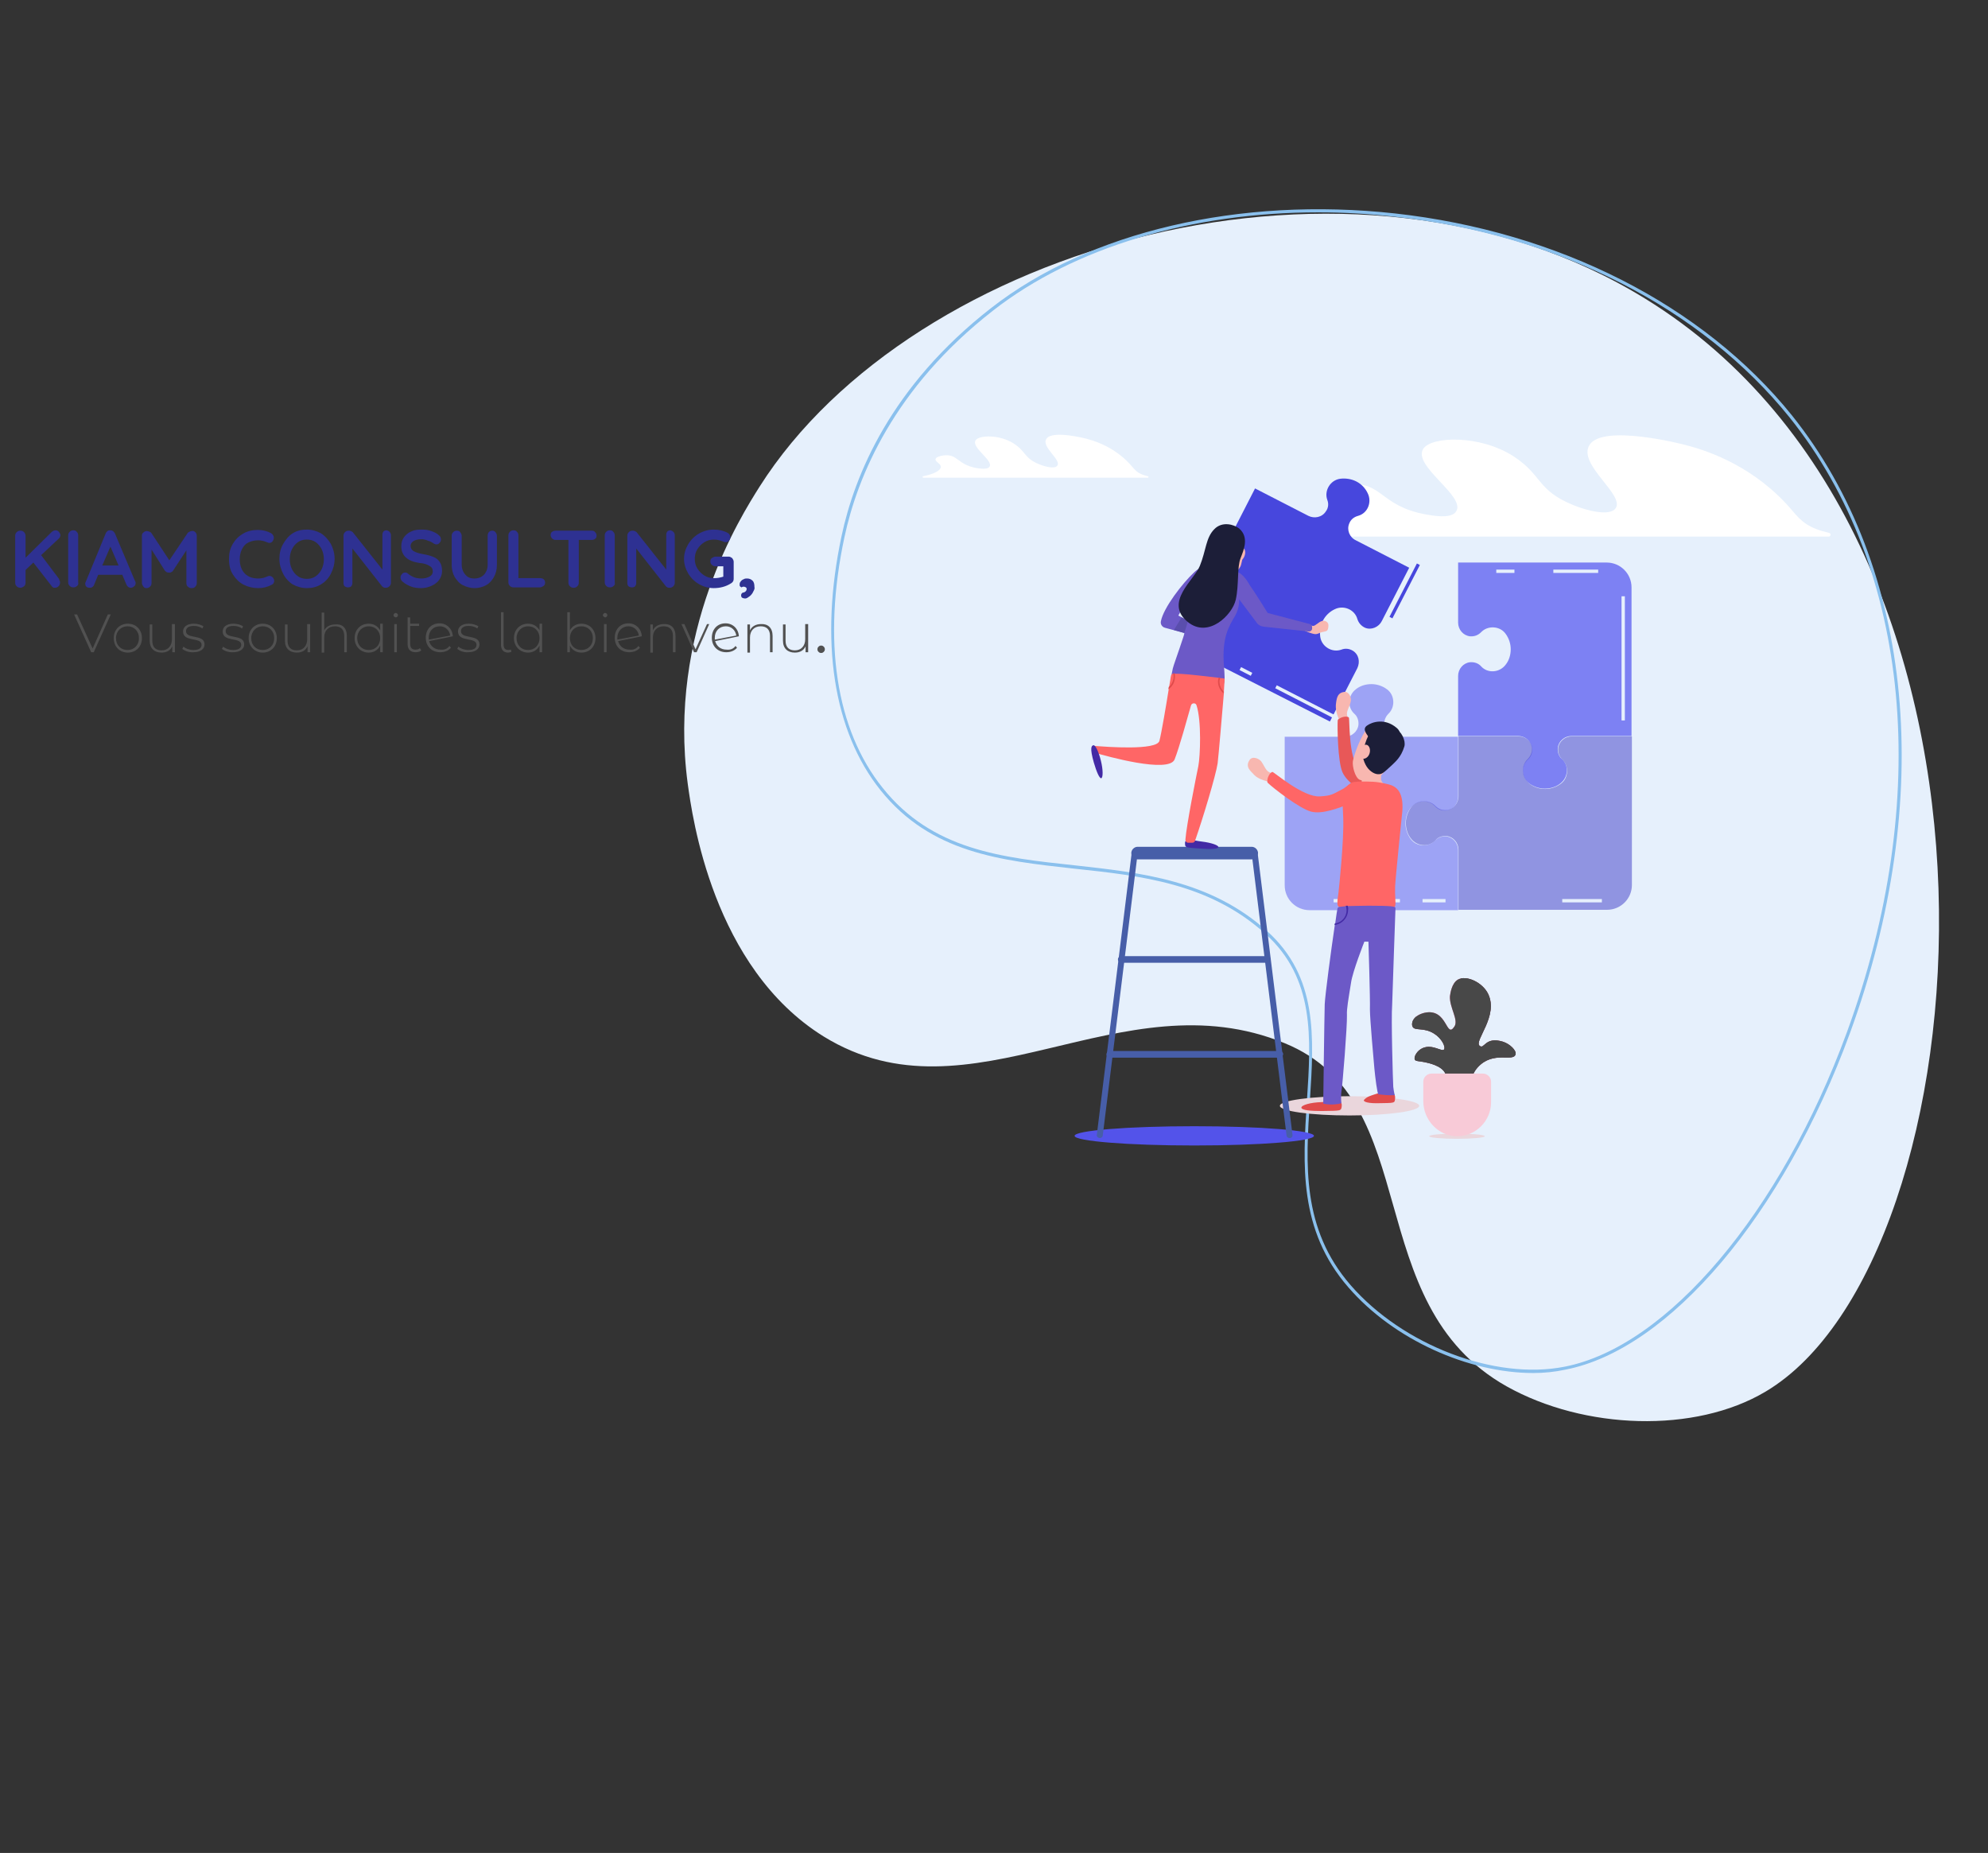 <?xml version="1.0" encoding="utf-8"?>
<!-- Generator: Adobe Illustrator 22.1.0, SVG Export Plug-In . SVG Version: 6.00 Build 0)  -->
<svg version="1.1" xmlns="http://www.w3.org/2000/svg" xmlns:xlink="http://www.w3.org/1999/xlink" x="0px" y="0px"
	 viewBox="0 0 536.5 500" style="enable-background:new 0 0 536.5 500;" xml:space="preserve">
<rect x="0" y="0" width="536.5" height="500" fill="#333333" stroke="none"/>
<style type="text/css">
	.st0{fill:#E6F0FC;}
	.st1{fill:#8AC0ED;}
	.st2{fill:#FFFFFF;}
	.st3{opacity:0.65;fill:#4545EF;}
	.st4{opacity:0.58;fill:#5151CE;}
	.st5{opacity:0.45;fill:#4545EF;}
	.st6{fill:#4747DD;}
	.st7{fill:#F8B7B0;}
	.st8{fill:#E85858;}
	.st9{fill:#1C1E38;}
	.st10{fill:#EAD6DC;}
	.st11{fill:#E04B4B;}
	.st12{fill:#FF6666;}
	.st13{fill:#6C59C7;}
	.st14{fill:#432AA5;}
	.st15{fill:#FF71A8;}
	.st16{clip-path:url(#SVGID_4_);}
	.st17{fill:#484848;}
	.st18{fill:#F8CAD7;}
	.st19{fill:#5353EA;}
	.st20{fill:#475EA8;}
	.st21{fill:#5A4EAD;}
	.st22{fill:#2E3192;}
	.st23{fill:#515151;}
</style>
<g id="Background">
</g>
<g id="Objects">
	<g>
		<g>
			<g>
				<defs>
					<path id="SVGID_1_" d="M396.7,293.2c0.1-1.3,0.6-3.6,2.1-5.2c4.2-4.6,9.6-1.3,10.2-3.5c0.3-1-1.5-2.8-3.4-3.4
						c-4.9-1.5-5,2.2-6.3,1.1c-1.6-1.3,5.2-8,2.3-14c-1.5-3.1-5.8-5.1-8.1-3.9c-1.8,1-2.1,3.9-2.2,4.5c-0.2,3,2.4,6.4,1.2,8.2
						c-2.3,3.5-1.8-5.1-8.1-3.7c-3.2,0.8-3.6,2.9-3.2,3.7c0.6,1.3,2.9,0.1,5.8,1.9c2.1,1.3,3.2,3.6,2.7,4.3
						c-0.6,0.7-3.1-1.5-5.7-0.4c-1.5,0.6-2.5,2.3-2.2,3.1c0.2,0.5,1.1,0.4,2.6,0.7c0.9,0.2,4.8,0.9,5.7,3.2c0.2,0.4,0.5,1.5-0.5,3.3
						H396.7z"/>
				</defs>
				<clipPath id="SVGID_2_">
					<use xlink:href="#SVGID_1_"  style="overflow:visible;"/>
				</clipPath>
			</g>
		</g>
	</g>
	<g>
		<g>
			<g>
				<path class="st0" d="M205,131.3c-5.1,8.1-24.9,39.2-19.4,80.2c1.2,8.7,6.7,49.6,36.7,68.2c39.8,24.5,80.1-16.4,124.4,1.8
					c38.2,15.6,19.9,70.1,59.9,92.6c20.9,11.7,50.8,12.8,69.9,1.4c59.5-35.4,75.7-228.3-32.5-294.9C365.3,32,246.3,66.2,205,131.3z"
					/>
			</g>
			<path class="st1" d="M413.8,370.5c-17.5,0-37.7-9-49.9-23.1c-13.5-15.5-12.3-33.2-11.2-50.4c1.1-16.9,2.2-33-11.3-45.1
				c-15.1-13.6-33.6-15.6-51.5-17.5c-19.9-2.2-38.7-4.2-52.3-21.2c-12.7-15.9-16.5-40.2-10.5-68.5c3.5-16.5,13.3-40.5,40.4-61.6
				l0.3,0.3l-0.3-0.3c26.4-20.6,67.1-30.1,109-25.5c44.2,4.9,83.2,24.8,107.1,54.5c32.9,41.1,38.8,103.4,15.6,166.8
				c-17.9,48.8-48.7,85.3-76.8,90.7C419.6,370.2,416.7,370.5,413.8,370.5z M355.8,57.3c-34.1,0-65.9,9.4-87.8,26.5
				c-26.8,20.9-36.6,44.8-40.1,61.1c-6,28-2.3,52,10.3,67.7c13.4,16.8,32.1,18.8,51.8,20.9c18,2,36.6,4,51.9,17.7
				c13.8,12.4,12.7,28.6,11.6,45.8c-1.1,17-2.3,34.5,11,49.8c14.1,16.2,38.9,25.7,57.7,22c27.8-5.4,58.4-41.7,76.2-90.2
				c23.1-63.1,17.3-125.1-15.4-165.9c-23.8-29.6-62.6-49.4-106.5-54.2C369.5,57.7,362.6,57.3,355.8,57.3z"/>
			<g>
				<path class="st2" d="M362.2,138.1c0.1-2.5-4-3.4-3.4-5.1c0.4-1.2,3.1-2,5-2.2c9.2-1.1,8.5,5.7,20.9,8c1.7,0.3,6.8,1.3,8.2-0.7
					c3-4.1-11.8-12.3-8.8-17c2.2-3.4,15.3-3.8,24.3,2c7.9,5.1,6.3,9.2,16.2,13.2c3.6,1.5,9.6,3,11.3,1c3-3.6-10.4-12-6.9-17.3
					c3.7-5.6,25-0.2,26.3,0.2c6.2,1.6,18.6,6,28.4,17.6c2.5,3,4.4,4.7,9.9,6c0.6,0.1,0.5,1-0.1,1H351c-0.6,0-0.7-0.9-0.1-1
					C358.1,142.4,362.1,140.3,362.2,138.1z"/>
			</g>
			<path class="st3" d="M393.5,151.8V168c0,1.9,1.4,3.5,3.2,3.7c1.2,0.1,2.2-0.3,3-1.1c1.8-1.9,5.1-1.7,6.6,0.4
				c0.9,1.2,1.4,2.7,1.4,4.2c0,1.6-0.5,3.1-1.4,4.2c-1.6,2.1-4.8,2.4-6.6,0.4c-0.7-0.8-1.8-1.2-3-1.1c-1.8,0.2-3.2,1.8-3.2,3.7v16.2
				h16.2c1.9,0,3.5,1.4,3.7,3.2c0.1,1.2-0.3,2.2-1.1,3c-1.9,1.8-1.7,5.1,0.4,6.6c1.2,0.9,2.7,1.4,4.2,1.4c1.6,0,3.1-0.5,4.2-1.4
				c2.1-1.6,2.4-4.8,0.4-6.6c-0.8-0.7-1.2-1.8-1.1-3c0.2-1.8,1.8-3.2,3.7-3.2h16.2v-40.1c0-3.7-3-6.7-6.7-6.7H393.5z"/>
			<g>
				<rect x="419.2" y="153.7" class="st0" width="12.1" height="0.9"/>
			</g>
			<g>
				<rect x="403.8" y="153.7" class="st0" width="4.9" height="0.9"/>
			</g>
			<g>
				<rect x="437.6" y="160.9" class="st0" width="0.9" height="33.5"/>
			</g>
			<path class="st4" d="M440.4,198.7h-16.2c-1.9,0-3.5,1.4-3.7,3.2c-0.1,1.2,0.3,2.2,1.1,3c1.9,1.8,1.7,5.1-0.4,6.6
				c-1.2,0.9-2.7,1.4-4.2,1.4c-1.6,0-3.1-0.5-4.2-1.4c-2.1-1.6-2.4-4.8-0.4-6.6c0.8-0.7,1.2-1.8,1.1-3c-0.2-1.8-1.8-3.2-3.7-3.2
				h-16.2v16.2c0,1.9-1.4,3.5-3.2,3.7c-1.2,0.1-2.2-0.3-3-1.1c-1.8-1.9-5.1-1.7-6.6,0.4c-0.9,1.2-1.4,2.7-1.4,4.2
				c0,1.6,0.5,3.1,1.4,4.2c1.6,2.1,4.8,2.4,6.6,0.4c0.7-0.8,1.8-1.2,3-1.1c1.8,0.2,3.2,1.8,3.2,3.7v16.2h40.1c3.7,0,6.7-3,6.7-6.7
				V198.7z"/>
			<path class="st5" d="M393.5,245.6v-16.2c0-1.9-1.4-3.5-3.2-3.7c-1.2-0.1-2.2,0.3-3,1.1c-1.8,1.9-5.1,1.7-6.6-0.4
				c-0.9-1.2-1.4-2.7-1.4-4.2c0-1.6,0.5-3.1,1.4-4.2c1.6-2.1,4.8-2.4,6.6-0.4c0.7,0.8,1.8,1.2,3,1.1c1.8-0.2,3.2-1.8,3.2-3.7v-16.2
				h-16.2c-1.9,0-3.5-1.4-3.7-3.2c-0.1-1.2,0.3-2.2,1.1-3c1.9-1.8,1.7-5.1-0.4-6.6c-1.2-0.9-2.7-1.4-4.2-1.4c-1.6,0-3.1,0.5-4.2,1.4
				c-2.1,1.6-2.4,4.8-0.4,6.6c0.8,0.7,1.2,1.8,1.1,3c-0.2,1.8-1.8,3.2-3.7,3.2h-16.2v40.1c0,3.7,3,6.7,6.7,6.7H393.5z"/>
			<g>
				<rect x="442.7" y="218.3" class="st0" width="0.9" height="15.6"/>
			</g>
			<g>
				<rect x="359.9" y="242.6" class="st0" width="17.9" height="0.9"/>
			</g>
			<g>
				<rect x="383.9" y="242.6" class="st0" width="6.2" height="0.9"/>
			</g>
			<g>
				<rect x="421.6" y="242.6" class="st0" width="10.7" height="0.9"/>
			</g>
			<path class="st6" d="M358.9,194.7l7.4-14.4c0.8-1.7,0.4-3.7-1.2-4.7c-1-0.6-2.1-0.7-3.1-0.3c-2.5,0.9-5.3-0.8-5.7-3.4
				c-0.2-1.5,0-3,0.7-4.4c0.7-1.4,1.9-2.5,3.2-3.1c2.4-1.2,5.4,0.1,6.1,2.6c0.3,1,1,1.9,2.1,2.4c1.7,0.7,3.7-0.2,4.5-1.8l7.4-14.4
				l-14.4-7.4c-1.7-0.8-2.5-2.8-1.8-4.5c0.4-1.1,1.3-1.8,2.4-2.1c2.6-0.7,3.8-3.7,2.6-6.1c-0.6-1.3-1.7-2.5-3.1-3.2
				c-1.4-0.7-3-0.9-4.4-0.7c-2.6,0.4-4.3,3.2-3.4,5.7c0.4,1,0.3,2.2-0.4,3.1c-1,1.6-3.1,2-4.7,1.2l-14.4-7.4l-18.3,35.7
				c-1.7,3.3-0.4,7.4,2.9,9.1L358.9,194.7z"/>
			
				<rect x="371.1" y="159" transform="matrix(0.457 -0.889 0.889 0.457 64.029 423.694)" class="st6" width="16.2" height="0.9"/>
			<g>
				
					<rect x="352" y="180.4" transform="matrix(0.457 -0.89 0.89 0.457 22.727 416.557)" class="st0" width="0.9" height="18.5"/>
			</g>
			<g>
				
					<rect x="335.6" y="179.6" transform="matrix(0.457 -0.89 0.89 0.457 21.305 397.418)" class="st0" width="0.9" height="3.4"/>
			</g>
			<g>
				<path class="st2" d="M253.9,126c0-1-1.7-1.4-1.4-2.2c0.2-0.5,1.3-0.8,2.1-0.9c3.9-0.5,3.6,2.4,8.9,3.4c0.7,0.1,2.9,0.5,3.5-0.3
					c1.3-1.7-5-5.2-3.7-7.2c0.9-1.4,6.5-1.6,10.3,0.9c3.4,2.2,2.7,3.9,6.9,5.6c1.5,0.6,4.1,1.3,4.8,0.4c1.3-1.6-4.4-5.1-2.9-7.3
					c1.6-2.4,10.6-0.1,11.2,0.1c2.6,0.7,7.9,2.6,12,7.5c1.1,1.3,1.9,2,4.2,2.5c0.2,0.1,0.2,0.4,0,0.4h-60.6c-0.3,0-0.3-0.4,0-0.4
					C252.1,127.9,253.8,127,253.9,126z"/>
			</g>
			<g>
				<g>
					<g>
						<path class="st7" d="M363.1,194.9c-0.6,0.2-1.1,0.7-1.1,0.7s-1.1-2.3-1.3-3.4c-0.2-1.1-0.3-1.5-0.1-2.8
							c0.2-1.3,0.5-2.5,2.2-2.7c1.4-0.1,2,1.8,1.7,2.7c-0.2,1-1.1,2.5-1,3.3c0.1,0.8,0.5,2,0.5,2S363.6,194.8,363.1,194.9z"/>
					</g>
					<g>
						<path class="st8" d="M370.9,215.5c-3.3-1.9-7.3-4.2-8.6-7.1c-1.3-2.9-1.4-12.2-1.3-13.9c0-0.2,0.1-0.4,0.3-0.5
							c1.2-0.8,2.4-0.7,2.7-0.4c0.3,0.3-0.2,10.8,2.8,14.1c2.1,2.3,2.5,2.2,5,3.4c2.3,1.1,4.1,0.2,4.2,3
							C376.2,216.9,374,217.3,370.9,215.5z"/>
					</g>
				</g>
				<g>
					<g>
						<path class="st7" d="M370.4,216c-2.9,0.4-4.7-1.2-5.3-1.9c-0.6-0.7,1.3-1.5,2-2.2c0.3-0.3,0.4-0.8,0.4-1.5
							c0-0.9,0-3.6-0.2-4.8l5.6,0.6c0,0-0.2,2.9-0.2,3.9c0,0.2,0,0.4,0.1,0.5c0.2,0.7,0.9,1,2,1.8
							C376.2,213.5,373.4,215.6,370.4,216z"/>
					</g>
					<g>
						<g>
							<g>
								<path class="st7" d="M375.4,205.4c-1.7,2.8-2.5,4.2-4.3,4.8c-1.8,0.6-3.2,0.6-4.2,0.2c-1.2-0.6-2-3.6-1.8-5
									c0.3-1.5,1.4-5,3.3-8.1c1-1.6,3.8-2.7,5.7-1.7C376,196.5,379.4,198.5,375.4,205.4z"/>
							</g>
						</g>
						<g>
							<path class="st9" d="M368.4,200.7c-0.9,2.7-0.7,4,0.1,5.6c0.8,1.6,2.2,2.5,3.2,2.6c1.3,0.1,1.6-0.3,3.9-2.4
								c0.9-0.9,2.5-2.1,3.4-5.1c0.4-1.5-0.7-4.1-2.7-5C374.2,195.4,370.5,194,368.4,200.7z"/>
						</g>
						<g>
							<path class="st7" d="M367,202.4c-0.3,1,0,2,0.7,2.3c0.7,0.2,1.6-0.4,1.9-1.4c0.3-1,0-2-0.7-2.3
								C368.1,200.8,367.3,201.4,367,202.4z"/>
						</g>
						<path class="st9" d="M369.9,199.6c-1-1.4-2.4-2.8-1-3.8c1.4-1,4.8-2.1,8,0.6C380.6,199.6,369.9,199.6,369.9,199.6z"/>
					</g>
				</g>
				<g>
					<ellipse class="st10" cx="364.2" cy="298.4" rx="18.8" ry="2.6"/>
				</g>
				<path class="st11" d="M356.6,297.4c3-0.2,5.6-1,5.5,0.9c-0.1,1.6-0.2,1.4-5.4,1.5c-3,0-5.4-0.2-5.5-0.9
					C351.2,298.2,353.6,297.5,356.6,297.4z"/>
				<path class="st11" d="M371,295.3c2.8-1,5.6-1,5.5,0.9c-0.1,1.6,0.1,1.4-5,1.5c-3,0-3.8-0.6-3.3-1
					C369,295.9,369.8,295.7,371,295.3z"/>
				<g>
					<path class="st12" d="M367,210.9c2.8,0,4.2-0.1,7.5,0.7c2.3,0.5,4.7,2,3.8,8.7c0,0-1.7,16.6-1.8,18.9c-0.2,5.3,1.3,6.4-3,6
						c-4.5-0.4-9.9-0.2-12.1-0.5c-0.7-0.1-0.5-1.7-0.2-3.7c0.2-1.6,1.5-14.3,1.3-20.2C362.4,216.8,361.3,210.9,367,210.9z"/>
				</g>
				<g>
					<path class="st13" d="M376,293.3c0.2,1.6,0.4,2.2,0.4,2.2s-1.1,0.2-4.4-0.2c-0.3,0-0.9-4.8-1.1-7c-0.2-2.3-1.2-13.3-1.2-15.9
						c0.1-2.6-0.4-18.3-0.4-18.3h-1.1c0,0-3.2,8.1-3.6,11.1c-0.7,4.4-1.2,7.1-1.1,8.7c0.1,2.8-1.2,19.2-1.5,20.7
						c-0.2,1.5,0,3.1,0,3.1s-2.4,0.7-4.9,0.1c0,0,0.3-23.3,0.4-26.8c0.1-2.4,1.7-14.5,2.7-21.2c0-0.2,0-0.3,0.1-0.4
						c0.3-2.4,0.6-4,0.6-4s0-0.6,0.6-0.7c0.3,0,0.7-0.1,1.8-0.2c0.1,0,0.3,0,0.5,0c1.1,0,2.8-0.1,5.5-0.1c6.3,0,7.3,0.2,7.3,0.6
						c0,0-0.8,22.6-0.9,26.2C375.4,274.7,375.9,291.7,376,293.3z"/>
				</g>
				<g>
					<path class="st7" d="M358.3,236.9"/>
				</g>
				<path class="st14" d="M363.7,244.4c-0.2,0-0.3,0-0.5,0c0.1,0.4,0.2,0.8,0.2,1.2c0,1.9-1.4,3.4-3.2,3.6c0,0.1,0,0.3-0.1,0.4
					c2.1-0.2,3.7-2,3.7-4.1C363.9,245.2,363.8,244.8,363.7,244.4z"/>
				<g>
					<path class="st7" d="M343.8,210c-0.2,0.5-0.2,1.3-0.2,1.3s-2.4-0.6-3.5-1.1c-1-0.5-1.3-0.7-2.2-1.7c-0.9-0.9-1.7-1.9-0.7-3.4
						c0.8-1.2,2.6-0.4,3.2,0.4c0.6,0.8,1.2,2.4,2,2.8c0.7,0.4,1.9,0.8,1.9,0.8S344,209.5,343.8,210z"/>
				</g>
				<g>
					<path class="st12" d="M364.7,216.7c-3.5,1.4-7.9,3.1-10.9,2.3c-3.1-0.8-10.4-6.5-11.6-7.7c-0.2-0.1-0.2-0.4-0.2-0.6
						c0.1-1.4,1-2.4,1.4-2.4c0.4,0,8.3,6.9,12.8,6.6c3.1-0.2,3.3-0.5,5.8-1.8c2.3-1.1,2.7-3.1,5-1.4
						C369.2,213.5,368.1,215.4,364.7,216.7z"/>
				</g>
			</g>
			<g>
				<ellipse class="st10" cx="393.2" cy="306.6" rx="7.5" ry="0.7"/>
			</g>
			<g>
				<path class="st15" d="M396.7,293.2c0.1-1.3,0.6-3.6,2.1-5.2c4.2-4.6,9.6-1.3,10.2-3.5c0.3-1-1.5-2.8-3.4-3.4
					c-4.9-1.5-5,2.2-6.3,1.1c-1.6-1.3,5.2-8,2.3-14c-1.5-3.1-5.8-5.1-8.1-3.9c-1.8,1-2.1,3.9-2.2,4.5c-0.2,3,2.4,6.4,1.2,8.2
					c-2.3,3.5-1.8-5.1-8.1-3.7c-3.2,0.8-3.6,2.9-3.2,3.7c0.6,1.3,2.9,0.1,5.8,1.9c2.1,1.3,3.2,3.6,2.7,4.3c-0.6,0.7-3.1-1.5-5.7-0.4
					c-1.5,0.6-2.5,2.3-2.2,3.1c0.2,0.5,1.1,0.4,2.6,0.7c0.9,0.2,4.8,0.9,5.7,3.2c0.2,0.4,0.5,1.5-0.5,3.3H396.7z"/>
			</g>
			<g>
				<defs>
					<path id="SVGID_3_" d="M396.7,293.2c0.1-1.3,0.6-3.6,2.1-5.2c4.2-4.6,9.6-1.3,10.2-3.5c0.3-1-1.5-2.8-3.4-3.4
						c-4.9-1.5-5,2.2-6.3,1.1c-1.6-1.3,5.2-8,2.3-14c-1.5-3.1-5.8-5.1-8.1-3.9c-1.8,1-2.1,3.9-2.2,4.5c-0.2,3,2.4,6.4,1.2,8.2
						c-2.3,3.5-1.8-5.1-8.1-3.7c-3.2,0.8-3.6,2.9-3.2,3.7c0.6,1.3,2.9,0.1,5.8,1.9c2.1,1.3,3.2,3.6,2.7,4.3
						c-0.6,0.7-3.1-1.5-5.7-0.4c-1.5,0.6-2.5,2.3-2.2,3.1c0.2,0.5,1.1,0.4,2.6,0.7c0.9,0.2,4.8,0.9,5.7,3.2c0.2,0.4,0.5,1.5-0.5,3.3
						H396.7z"/>
				</defs>
				<use xlink:href="#SVGID_3_"  style="overflow:visible;fill:#484848;"/>
				<clipPath id="SVGID_4_">
					<use xlink:href="#SVGID_3_"  style="overflow:visible;"/>
				</clipPath>
				<g class="st16">
					<path class="st17" d="M406.8,320.6c0.3-3,1.3-8.3,4.8-12.1c9.8-10.7,22.3-3.1,23.6-8.1c0.7-2.4-3.4-6.4-7.9-7.8
						c-11.4-3.4-11.5,5-14.7,2.5c-3.8-3.1,12.1-18.6,5.3-32.4c-3.5-7.1-13.5-11.9-18.7-9.1c-4.2,2.2-4.9,9.2-5,10.5
						c-0.6,7,5.6,14.8,2.7,19.1c-5.4,8-4.3-11.9-18.7-8.5c-7.5,1.8-8.2,6.8-7.4,8.7c1.5,3.1,6.7,0.2,13.6,4.5c4.8,3,7.5,8.5,6.4,9.9
						c-1.3,1.7-7.3-3.5-13.2-1c-3.4,1.4-5.9,5.4-5.1,7.1c0.5,1.2,2.5,0.9,6,1.6c2,0.4,11.2,2.1,13.3,7.4c0.4,1,1.1,3.5-1.1,7.7
						H406.8z"/>
				</g>
			</g>
			<g>
				<path class="st18" d="M402.4,297.4c0,5.1-4.2,9.3-9.3,9.2c-5-0.1-9-4.4-9-9.5v-5.2c0-1.2,1-2.2,2.2-2.2h13.9
					c1.2,0,2.2,1,2.2,2.2V297.4z"/>
			</g>
			<g>
				<ellipse class="st19" cx="322.3" cy="306.5" rx="32.3" ry="2.6"/>
			</g>
			<g>
				<path class="st20" d="M337.7,231.9H307c-0.9,0-1.7-0.8-1.7-1.7l0,0c0-0.9,0.8-1.7,1.7-1.7h30.8c0.9,0,1.7,0.8,1.7,1.7l0,0
					C339.4,231.2,338.7,231.9,337.7,231.9z"/>
			</g>
			<g>
				<path class="st7" d="M352.6,169.3c-0.1,0.4-0.5,0.9-0.5,0.9s1.8,0.8,2.7,0.9c0.9,0.1,1.2-0.4,2.3-0.6c1-0.2,1.3-0.2,1.4-1.6
					c0.1-1.1-1-1.6-1.8-1.3c-0.8,0.2-1.8,1.4-2.4,1.3c-0.6-0.1-1.6-0.4-1.6-0.4S352.7,168.9,352.6,169.3z"/>
			</g>
			<g>
				<path class="st7" d="M329,156.7c1.8,0.7,3.1,0,3.6-0.4c0.5-0.4-0.6-1.1-0.9-1.6c-0.1-0.2-0.1-0.6,0-1c0.1-0.5,0.4-1.2,0.7-1.9
					l-3.5-1.5c0,0-0.3,1.8-0.5,2.5c0,0.1-0.1,0.2-0.1,0.3c-0.2,0.4-0.7,0.5-1.5,0.8C325.8,154.3,327.2,156,329,156.7z"/>
			</g>
			<g>
				<path class="st7" d="M328.5,148.6c0,2.5,0.1,3.7,0.9,4.8c0.9,1.1,1.8,1.6,2.6,1.7c1,0.1,2.6-1.6,2.9-2.6
					c0.3-1.1,0.9-3.8,0.8-6.5c0-1.4-1.4-3.2-2.9-3.3C331.3,142.6,328.4,142.6,328.5,148.6z"/>
			</g>
			<g>
				<path class="st7" d="M335.9,149.9c-0.3,0.9-0.9,1.5-1.3,1.3c-0.5-0.1-0.6-1-0.3-1.9c0.3-0.9,0.9-1.5,1.3-1.3
					S336.2,149,335.9,149.9z"/>
			</g>
			<g>
				<path class="st7" d="M329.2,148.5c0.3,0.9,0.1,1.7-0.3,1.9c-0.5,0.1-1.1-0.4-1.3-1.3c-0.3-0.9-0.1-1.7,0.3-1.9
					S329,147.7,329.2,148.5z"/>
			</g>
			<g>
				<path class="st14" d="M324.4,227.1c-2.5-0.3-4.6-1.1-4.6,0.4c0,1.3,0.1,1.2,4.4,1.5c2.5,0.2,4.6,0.1,4.6-0.4
					C328.9,228.1,326.9,227.4,324.4,227.1z"/>
			</g>
			<g>
				<path class="st13" d="M322.2,154.5c-3.1,2.9-8.2,9.5-8.9,13.1c-0.2,0.8,0.3,1.6,1.1,1.8l11.1,3c0.3,0.1,0.5-0.1,0.7-0.3l0.4-0.8
					c0.1-0.3,0-0.6-0.3-0.8l-8.3-4.4c2.4-4.5,4.1-5.5,4.1-5.5c-0.3,5.6-5.3,18.3-5.6,19.8c-0.4,1.9-0.7,3.4-0.1,3.5
					c2.1,0.4,6.9,0.7,11.2,1.4c3.1,0.5,3.1-0.6,2.7-5.7c-0.6-7.6,1.4-10.7,3-13.4c1.3-2.3,1.1-4.5,1.1-4.5l4.8,6.4
					c0.4,0.6,1.1,0.9,1.8,1l12.1,1.3c0.5,0.1,1-0.3,1-0.8l0-0.4c0-0.4-0.3-0.7-0.6-0.8l-11.4-3c0,0-3.2-5.2-4.7-7.3
					c-0.6-0.9-1.8-3.5-4.2-4C325.4,152.9,324.4,152.4,322.2,154.5z"/>
			</g>
			<g>
				<path class="st12" d="M330.5,183.3c0,0-0.1,1.2-0.2,3.1c0,0.2,0,0.3,0,0.5c-0.5,5.8-1.4,16.6-1.7,19.1c-0.5,3.3-4,14.9-6.1,20.9
					c-0.1,0.3-0.4,0.5-0.7,0.5l-1.2,0c-0.4,0-0.7-0.4-0.7-0.8c0.3-4,2.9-17,3.5-19.9c0.5-2.6,0.9-12.1-0.5-16.4
					c-0.2-0.7-1.3-0.7-1.5,0.1c-1,3.5-3.1,11.2-4.4,14.5c-1.5,3.9-18.6-0.9-21.6-1.8c-0.2-0.1-0.3-0.2-0.3-0.4l-0.1-0.9
					c0-0.3,0.2-0.6,0.5-0.5c2.9,0.2,16.7,1.3,17.4-1.4c0.6-2.4,1.8-9.5,2.5-13.9v0c0-0.2,0.1-0.4,0.1-0.6c0.3-1.8,0.5-3,0.5-3
					s0.1-0.6,0.6-0.6h0.1c0.1,0,0.2,0,0.4,0c0.7,0,2.2,0,6.6,0.5c2.5,0.3,4.2,0.5,5.2,0.6c0.2,0,0.3,0,0.4,0.1
					C330.3,183,330.5,183.1,330.5,183.3z"/>
			</g>
			<g>
				<path class="st14" d="M297.1,205.3c-0.6-2.5-1.5-4.3-2-4.2c-0.5,0.1-1.1,0.5,0.1,4.7c0.7,2.4,1.5,4.3,2,4.2
					C297.7,209.8,297.7,207.7,297.1,205.3z"/>
			</g>
			<path class="st21" d="M320.6,167.5l-1.7-0.9l-2.1,3.4l2.8,0.8C320,169.7,320.3,168.6,320.6,167.5z"/>
			<g>
				<path class="st9" d="M334.8,150.6c-1,2.5-0.4,7.1-1.3,11.2c-0.9,4.1-7.4,10.6-13,6c-6.4-5.3,1.8-11.3,3.3-15.1
					c1.7-4.2,1.6-7.6,3.9-9.9c2.1-2.2,5.3-1.3,6.7-0.2C337.2,145,335.6,148.5,334.8,150.6z"/>
			</g>
			<path class="st20" d="M296.8,307.1c0,0-0.1,0-0.1,0c-0.5-0.1-0.8-0.5-0.7-0.9l9.4-76c0.1-0.5,0.5-0.8,0.9-0.7
				c0.5,0.1,0.8,0.5,0.7,0.9l-9.4,76C297.6,306.8,297.2,307.1,296.8,307.1z"/>
			<path class="st20" d="M348,307.1c-0.4,0-0.8-0.3-0.8-0.7l-9.4-76c-0.1-0.5,0.3-0.9,0.7-0.9c0.5-0.1,0.9,0.3,0.9,0.7l9.4,76
				c0.1,0.5-0.3,0.9-0.7,0.9C348,307.1,348,307.1,348,307.1z"/>
			<path class="st20" d="M342,259.8h-39.4c-0.5,0-0.9-0.4-0.9-0.9s0.4-0.9,0.9-0.9H342c0.5,0,0.9,0.4,0.9,0.9S342.5,259.8,342,259.8
				z"/>
			<path class="st20" d="M345.4,285.4h-45.9c-0.5,0-0.9-0.4-0.9-0.9c0-0.5,0.4-0.9,0.9-0.9h45.9c0.5,0,0.9,0.4,0.9,0.9
				C346.2,285,345.8,285.4,345.4,285.4z"/>
			<path class="st11" d="M329.1,183.9c0-0.4,0.1-0.7,0.2-1c-0.1,0-0.3,0-0.4-0.1c-0.1,0.3-0.2,0.7-0.2,1.1c0,1.3,0.6,2.4,1.5,3.2
				c0-0.2,0-0.4,0-0.5C329.5,185.8,329.1,184.9,329.1,183.9z"/>
			<path class="st11" d="M317,181.7c-0.2,0-0.3,0-0.4,0c0.1,0.3,0.1,0.6,0.1,0.9c0,1.1-0.5,2.1-1.3,2.8c0,0.2-0.1,0.4-0.1,0.6
				c1.1-0.7,1.8-2,1.8-3.4C317.1,182.3,317.1,182,317,181.7z"/>
		</g>
		<g>
			<g>
				<path class="st22" d="M16.1,156.7c0.1,0.2,0.1,0.3,0.1,0.5c0,0.4-0.1,0.7-0.4,1c-0.3,0.3-0.6,0.4-1,0.4c-0.2,0-0.4,0-0.5-0.1
					s-0.3-0.2-0.4-0.4L9,151.8l-2.1,2v3.4c0,0.4-0.1,0.7-0.4,1c-0.3,0.2-0.6,0.4-1,0.4c-0.4,0-0.7-0.1-1-0.4c-0.3-0.3-0.4-0.6-0.4-1
					v-12.6c0-0.4,0.1-0.7,0.4-1c0.3-0.3,0.6-0.4,1-0.4c0.4,0,0.7,0.1,1,0.4c0.2,0.2,0.4,0.6,0.4,1v5.9l7-6.9
					c0.3-0.3,0.7-0.5,1.1-0.5c0.3,0,0.6,0.1,0.9,0.4c0.2,0.3,0.4,0.6,0.4,0.9s-0.1,0.6-0.4,0.9l-4.8,4.5l4.9,6.5
					C15.9,156.4,16,156.5,16.1,156.7z"/>
				<path class="st22" d="M20.8,158.1c-0.3,0.3-0.6,0.4-1,0.4c-0.4,0-0.7-0.1-1-0.4c-0.3-0.3-0.4-0.6-0.4-1v-12.6
					c0-0.4,0.1-0.7,0.4-1c0.3-0.3,0.6-0.4,1-0.4c0.4,0,0.7,0.1,0.9,0.4c0.3,0.3,0.4,0.6,0.4,1v12.6
					C21.2,157.6,21.1,157.9,20.8,158.1z"/>
				<path class="st22" d="M36.6,157.3c0,0.4-0.1,0.7-0.4,0.9c-0.2,0.2-0.5,0.4-0.9,0.4c-0.3,0-0.5-0.1-0.7-0.2
					c-0.2-0.2-0.4-0.4-0.5-0.7l-1.1-2.6h-6.5l-1.1,2.7c-0.1,0.3-0.3,0.5-0.5,0.6c-0.2,0.2-0.4,0.2-0.7,0.2c-0.4,0-0.7-0.1-0.9-0.3
					s-0.3-0.5-0.3-0.8c0-0.1,0-0.3,0.1-0.4l5.4-13.1c0.1-0.3,0.3-0.5,0.5-0.7c0.2-0.2,0.5-0.2,0.8-0.2c0.3,0,0.5,0.1,0.7,0.2
					c0.2,0.2,0.4,0.4,0.5,0.6l5.4,12.8C36.6,157,36.6,157.2,36.6,157.3z M27.6,152.6H32l-2.2-5.1L27.6,152.6z"/>
				<path class="st22" d="M52.7,143.6c0.3,0.3,0.4,0.6,0.4,1v12.7c0,0.4-0.1,0.7-0.4,1c-0.2,0.3-0.6,0.4-1,0.4c-0.4,0-0.7-0.1-1-0.4
					c-0.3-0.2-0.4-0.6-0.4-1v-8.8l-3.6,5.5c-0.1,0.2-0.3,0.3-0.5,0.4c-0.2,0.1-0.4,0.2-0.6,0.1c-0.2,0-0.4,0-0.6-0.1
					s-0.4-0.3-0.5-0.4l-3.6-5.7v9c0,0.4-0.1,0.7-0.4,1c-0.2,0.2-0.5,0.4-0.9,0.4c-0.4,0-0.7-0.1-0.9-0.4c-0.2-0.3-0.4-0.6-0.4-1
					v-12.7c0-0.4,0.1-0.7,0.4-0.9c0.3-0.3,0.6-0.4,1-0.4c0.2,0,0.4,0.1,0.7,0.2s0.4,0.3,0.5,0.4l4.8,7.3l4.9-7.3
					c0.1-0.2,0.3-0.3,0.5-0.4s0.4-0.2,0.6-0.2C52.1,143.2,52.4,143.3,52.7,143.6z"/>
				<path class="st22" d="M73.9,145.1c0,0.3-0.1,0.6-0.3,0.9c-0.2,0.3-0.5,0.5-0.9,0.5c-0.2,0-0.5-0.1-0.7-0.2
					c-0.7-0.3-1.5-0.5-2.3-0.5c-1,0-1.9,0.2-2.7,0.6c-0.8,0.4-1.3,1-1.7,1.8s-0.6,1.7-0.6,2.7c0,1.7,0.5,3,1.4,3.9
					c0.9,0.9,2.1,1.3,3.6,1.3c0.9,0,1.7-0.2,2.3-0.5c0.3-0.1,0.5-0.2,0.7-0.2c0.4,0,0.7,0.2,1,0.5c0.2,0.3,0.3,0.6,0.3,0.9
					c0,0.2-0.1,0.4-0.2,0.6c-0.1,0.2-0.3,0.3-0.5,0.4c-1.1,0.6-2.3,0.9-3.6,0.9c-1.4,0-2.7-0.3-3.9-0.9c-1.2-0.6-2.1-1.5-2.9-2.7
					s-1.1-2.6-1.1-4.3c0-1.5,0.3-2.8,1-4s1.6-2.1,2.8-2.8c1.2-0.7,2.5-1,4-1c1.3,0,2.5,0.3,3.6,0.9
					C73.6,144.2,73.9,144.6,73.9,145.1z"/>
				<path class="st22" d="M89.3,154.8c-0.6,1.2-1.5,2.2-2.7,2.9c-1.1,0.7-2.4,1-3.8,1c-1.4,0-2.7-0.4-3.8-1c-1.1-0.7-2-1.7-2.6-2.9
					s-1-2.5-1-4c0-1.4,0.3-2.8,1-4s1.5-2.2,2.6-2.9c1.1-0.7,2.4-1,3.8-1c1.4,0,2.7,0.4,3.8,1c1.1,0.7,2,1.7,2.7,2.9
					c0.6,1.2,1,2.5,1,4C90.3,152.3,89.9,153.6,89.3,154.8z M86.8,148.2c-0.4-0.8-0.9-1.4-1.6-1.9c-0.7-0.5-1.5-0.7-2.4-0.7
					c-0.9,0-1.7,0.2-2.4,0.7c-0.7,0.5-1.2,1.1-1.6,1.9c-0.4,0.8-0.6,1.7-0.6,2.7c0,1,0.2,1.9,0.6,2.7c0.4,0.8,0.9,1.4,1.6,1.9
					c0.7,0.5,1.5,0.7,2.4,0.7c0.9,0,1.7-0.2,2.4-0.7c0.7-0.5,1.2-1.1,1.6-1.9c0.4-0.8,0.6-1.7,0.6-2.7
					C87.4,149.9,87.2,149,86.8,148.2z"/>
				<path class="st22" d="M105.2,143.6c0.2,0.2,0.3,0.5,0.3,0.9v12.7c0,0.4-0.1,0.7-0.4,1c-0.3,0.3-0.6,0.4-1,0.4
					c-0.2,0-0.4,0-0.6-0.1c-0.2-0.1-0.3-0.2-0.4-0.3l-8-10.2v9.3c0,0.4-0.1,0.6-0.3,0.9c-0.2,0.2-0.5,0.3-0.9,0.3
					c-0.3,0-0.6-0.1-0.9-0.3c-0.2-0.2-0.3-0.5-0.3-0.9v-12.7c0-0.4,0.1-0.7,0.4-1c0.3-0.3,0.6-0.4,1-0.4c0.2,0,0.4,0,0.6,0.1
					c0.2,0.1,0.4,0.2,0.5,0.3l8,10.1v-9.4c0-0.4,0.1-0.6,0.3-0.9c0.2-0.2,0.5-0.3,0.9-0.3C104.7,143.2,105,143.3,105.2,143.6z"/>
				<path class="st22" d="M111,158.3c-0.8-0.3-1.6-0.7-2.3-1.3c-0.4-0.3-0.6-0.7-0.6-1.2c0-0.3,0.1-0.6,0.4-0.9
					c0.2-0.3,0.5-0.4,0.9-0.4c0.3,0,0.5,0.1,0.7,0.3c0.6,0.5,1.2,0.8,1.7,1c0.6,0.2,1.2,0.3,2,0.3c0.8,0,1.5-0.2,2.1-0.5
					s0.9-0.8,0.9-1.4c0-0.7-0.3-1.2-0.9-1.5c-0.6-0.4-1.5-0.7-2.8-0.8c-3.2-0.5-4.8-2-4.8-4.5c0-0.9,0.2-1.7,0.7-2.4
					c0.5-0.7,1.1-1.2,2-1.6c0.8-0.4,1.8-0.5,2.8-0.5c0.9,0,1.8,0.1,2.6,0.4c0.8,0.3,1.5,0.6,2,1.1c0.4,0.3,0.6,0.7,0.6,1.2
					c0,0.3-0.1,0.6-0.4,0.9c-0.2,0.3-0.5,0.4-0.9,0.4c-0.2,0-0.4-0.1-0.6-0.2c-0.4-0.3-0.9-0.6-1.6-0.8c-0.7-0.3-1.3-0.4-1.8-0.4
					c-0.9,0-1.6,0.2-2.1,0.5c-0.5,0.3-0.8,0.8-0.8,1.3c0,0.6,0.3,1.1,0.8,1.4s1.3,0.6,2.4,0.8c1.3,0.2,2.3,0.5,3,0.8
					c0.8,0.3,1.3,0.8,1.7,1.4s0.6,1.4,0.6,2.4c0,0.9-0.3,1.7-0.8,2.4c-0.5,0.7-1.2,1.2-2.1,1.6c-0.9,0.4-1.8,0.6-2.8,0.6
					C112.7,158.7,111.8,158.6,111,158.3z"/>
				<path class="st22" d="M133.7,143.6c0.2,0.2,0.4,0.6,0.4,1v7.9c0,1.2-0.3,2.3-0.8,3.2c-0.5,0.9-1.2,1.7-2.1,2.2s-2,0.8-3.1,0.8
					s-2.2-0.3-3.2-0.8s-1.6-1.3-2.2-2.2c-0.5-0.9-0.8-2-0.8-3.2v-7.9c0-0.4,0.1-0.7,0.4-1c0.3-0.3,0.6-0.4,1-0.4
					c0.4,0,0.7,0.1,0.9,0.4s0.4,0.6,0.4,1v7.9c0,0.7,0.2,1.3,0.5,1.9c0.3,0.5,0.7,1,1.2,1.3s1.1,0.4,1.7,0.4c0.6,0,1.2-0.1,1.8-0.4
					c0.5-0.3,1-0.7,1.3-1.3c0.3-0.5,0.5-1.2,0.5-1.9v-7.9c0-0.4,0.1-0.7,0.3-1c0.2-0.2,0.5-0.4,0.9-0.4S133.5,143.3,133.7,143.6z"/>
				<path class="st22" d="M146.7,156.3c0.3,0.2,0.4,0.6,0.4,0.9c0,0.4-0.1,0.7-0.4,0.9c-0.3,0.2-0.6,0.4-1,0.4h-7.1
					c-0.4,0-0.7-0.1-1-0.4c-0.3-0.3-0.4-0.6-0.4-1v-12.6c0-0.4,0.1-0.7,0.4-1c0.3-0.3,0.6-0.4,1-0.4c0.4,0,0.7,0.1,0.9,0.4
					c0.3,0.3,0.4,0.6,0.4,1V156h5.7C146.1,156,146.5,156.1,146.7,156.3z"/>
				<path class="st22" d="M160.6,143.6c0.2,0.2,0.4,0.5,0.4,0.9c0,0.4-0.1,0.7-0.4,0.9c-0.2,0.2-0.6,0.3-1,0.3h-3.4v11.5
					c0,0.4-0.1,0.7-0.4,1c-0.3,0.3-0.6,0.4-1,0.4c-0.4,0-0.7-0.1-1-0.4c-0.3-0.3-0.4-0.6-0.4-1v-11.5H150c-0.4,0-0.7-0.1-1-0.4
					c-0.2-0.2-0.4-0.5-0.4-0.9c0-0.4,0.1-0.7,0.4-0.9c0.3-0.2,0.6-0.3,1-0.3h9.7C160.1,143.2,160.4,143.3,160.6,143.6z"/>
				<path class="st22" d="M165.6,158.1c-0.3,0.3-0.6,0.4-1,0.4c-0.4,0-0.7-0.1-1-0.4c-0.3-0.3-0.4-0.6-0.4-1v-12.6
					c0-0.4,0.1-0.7,0.4-1c0.3-0.3,0.6-0.4,1-0.4c0.4,0,0.7,0.1,0.9,0.4c0.3,0.3,0.4,0.6,0.4,1v12.6
					C166,157.6,165.9,157.9,165.6,158.1z"/>
				<path class="st22" d="M181.8,143.6c0.2,0.2,0.3,0.5,0.3,0.9v12.7c0,0.4-0.1,0.7-0.4,1c-0.3,0.3-0.6,0.4-1,0.4
					c-0.2,0-0.4,0-0.6-0.1c-0.2-0.1-0.3-0.2-0.4-0.3l-8-10.2v9.3c0,0.4-0.1,0.6-0.3,0.9c-0.2,0.2-0.5,0.3-0.9,0.3
					c-0.3,0-0.6-0.1-0.9-0.3c-0.2-0.2-0.3-0.5-0.3-0.9v-12.7c0-0.4,0.1-0.7,0.4-1c0.3-0.3,0.6-0.4,1-0.4c0.2,0,0.4,0,0.6,0.1
					c0.2,0.1,0.4,0.2,0.5,0.3l8,10.1v-9.4c0-0.4,0.1-0.6,0.3-0.9c0.2-0.2,0.5-0.3,0.9-0.3C181.3,143.2,181.5,143.3,181.8,143.6z"/>
				<path class="st22" d="M197.6,150.6c0.2,0.3,0.4,0.6,0.4,1v4.6c0,0.5-0.2,0.9-0.7,1.2c-1.4,0.9-3,1.3-4.7,1.3
					c-1.4,0-2.8-0.4-4-1.1c-1.2-0.7-2.2-1.7-2.9-2.9s-1.1-2.5-1.1-3.9c0-1.4,0.4-2.7,1.1-3.9s1.7-2.2,2.9-2.9c1.2-0.7,2.6-1.1,4-1.1
					c1.4,0,2.7,0.3,3.8,0.9c0.2,0.1,0.4,0.3,0.5,0.5s0.2,0.4,0.2,0.6c0,0.4-0.1,0.7-0.4,1c-0.2,0.3-0.5,0.4-0.9,0.4
					c-0.2,0-0.5-0.1-0.7-0.2c-0.8-0.3-1.6-0.5-2.4-0.5c-0.9,0-1.8,0.2-2.6,0.7s-1.4,1.1-1.9,1.9c-0.5,0.8-0.7,1.7-0.7,2.6
					c0,0.9,0.2,1.8,0.7,2.6c0.5,0.8,1.1,1.4,1.9,1.9s1.6,0.7,2.6,0.7c0.4,0,0.8,0,1.3-0.1c0.5-0.1,0.9-0.2,1.2-0.3v-2.8h-2.1
					c-0.4,0-0.7-0.1-1-0.4c-0.3-0.2-0.4-0.6-0.4-0.9c0-0.4,0.1-0.7,0.4-0.9c0.3-0.2,0.6-0.4,1-0.4h3.6
					C197,150.2,197.3,150.4,197.6,150.6z"/>
				<path class="st22" d="M203.3,159.6c-0.2,0.5-0.6,1-1,1.3s-0.8,0.6-1.2,0.6c-0.3,0-0.6-0.1-0.8-0.2c-0.2-0.1-0.3-0.4-0.3-0.7
					c0-0.2,0.1-0.4,0.2-0.5c0.1-0.1,0.2-0.2,0.4-0.2c0.1,0,0.2-0.1,0.3-0.1c0.4-0.2,0.6-0.5,0.6-0.9c0-0.2-0.1-0.3-0.2-0.4
					c-0.2-0.1-0.4-0.2-0.6-0.2c-0.2,0-0.5,0.1-0.6,0.2c-0.2-0.1-0.3-0.2-0.4-0.3c-0.1-0.1-0.1-0.3-0.1-0.5c0-0.3,0.1-0.6,0.3-0.8
					c0.2-0.3,0.5-0.5,0.8-0.6c0.3-0.2,0.6-0.2,0.9-0.2c0.6,0,1.1,0.2,1.5,0.6s0.5,1,0.5,1.7C203.7,158.7,203.6,159.1,203.3,159.6z"
					/>
				<path class="st23" d="M29.9,165.8L25.3,176h-0.7L20,165.8h0.8L25,175l4.1-9.2H29.9z"/>
				<path class="st23" d="M30.7,172.2c0-2.3,1.6-3.9,3.8-3.9c2.2,0,3.8,1.6,3.8,3.9s-1.6,3.9-3.8,3.9
					C32.3,176.1,30.7,174.5,30.7,172.2z M37.5,172.2c0-1.9-1.3-3.2-3.1-3.2c-1.7,0-3.1,1.3-3.1,3.2c0,1.9,1.3,3.2,3.1,3.2
					C36.2,175.4,37.5,174.1,37.5,172.2z"/>
				<path class="st23" d="M47.2,168.4v7.6h-0.7v-1.6c-0.5,1.1-1.5,1.7-2.9,1.7c-1.9,0-3.2-1.1-3.2-3.2v-4.4h0.7v4.4
					c0,1.7,0.9,2.6,2.5,2.6c1.7,0,2.8-1.2,2.8-3v-4.1H47.2z"/>
				<path class="st23" d="M49.2,175.1l0.3-0.6c0.6,0.5,1.6,0.9,2.7,0.9c1.6,0,2.2-0.6,2.2-1.4c0-2.2-5-0.6-5-3.6
					c0-1.2,1-2.1,2.9-2.1c1,0,2,0.3,2.6,0.7l-0.3,0.6c-0.6-0.5-1.5-0.7-2.3-0.7c-1.5,0-2.1,0.6-2.1,1.4c0,2.3,5,0.7,5,3.6
					c0,1.2-1.1,2.1-3,2.1C51,176.1,49.8,175.6,49.2,175.1z"/>
				<path class="st23" d="M59.9,175.1l0.3-0.6c0.6,0.5,1.6,0.9,2.7,0.9c1.6,0,2.2-0.6,2.2-1.4c0-2.2-5-0.6-5-3.6
					c0-1.2,1-2.1,2.9-2.1c1,0,2,0.3,2.6,0.7l-0.3,0.6c-0.6-0.5-1.5-0.7-2.3-0.7c-1.5,0-2.1,0.6-2.1,1.4c0,2.3,5,0.7,5,3.6
					c0,1.2-1.1,2.1-3,2.1C61.7,176.1,60.5,175.6,59.9,175.1z"/>
				<path class="st23" d="M67.1,172.2c0-2.3,1.6-3.9,3.8-3.9c2.2,0,3.8,1.6,3.8,3.9s-1.6,3.9-3.8,3.9
					C68.8,176.1,67.1,174.5,67.1,172.2z M74,172.2c0-1.9-1.3-3.2-3.1-3.2c-1.7,0-3.1,1.3-3.1,3.2c0,1.9,1.3,3.2,3.1,3.2
					C72.7,175.4,74,174.1,74,172.2z"/>
				<path class="st23" d="M83.7,168.4v7.6H83v-1.6c-0.5,1.1-1.5,1.7-2.9,1.7c-1.9,0-3.2-1.1-3.2-3.2v-4.4h0.7v4.4
					c0,1.7,0.9,2.6,2.5,2.6c1.7,0,2.8-1.2,2.8-3v-4.1H83.7z"/>
				<path class="st23" d="M93.6,171.6v4.4h-0.7v-4.4c0-1.7-0.9-2.6-2.5-2.6c-1.8,0-2.9,1.2-2.9,3v4.1h-0.7v-10.8h0.7v4.8
					c0.5-1,1.6-1.6,3-1.6C92.3,168.3,93.6,169.4,93.6,171.6z"/>
				<path class="st23" d="M103.3,168.4v7.6h-0.7v-1.8c-0.6,1.2-1.7,1.9-3.1,1.9c-2.1,0-3.8-1.6-3.8-3.9c0-2.3,1.6-3.9,3.8-3.9
					c1.4,0,2.5,0.7,3.1,1.8v-1.8H103.3z M102.6,172.2c0-1.9-1.3-3.2-3.1-3.2c-1.7,0-3.1,1.3-3.1,3.2c0,1.9,1.3,3.2,3.1,3.2
					C101.3,175.4,102.6,174.1,102.6,172.2z"/>
				<path class="st23" d="M106.2,166c0-0.3,0.3-0.6,0.6-0.6c0.3,0,0.6,0.3,0.6,0.6c0,0.3-0.3,0.6-0.6,0.6
					C106.4,166.5,106.2,166.3,106.2,166z M106.4,168.4h0.7v7.6h-0.7V168.4z"/>
				<path class="st23" d="M113.7,175.5c-0.4,0.4-1,0.5-1.6,0.5c-1.3,0-2.1-0.8-2.1-2.1v-7.3h0.7v1.7h2.4v0.6h-2.4v4.9
					c0,1,0.5,1.5,1.4,1.5c0.5,0,0.9-0.1,1.2-0.4L113.7,175.5z"/>
				<path class="st23" d="M121.3,174.3l0.4,0.5c-0.7,0.8-1.7,1.2-2.9,1.2c-2.3,0-3.9-1.6-3.9-3.9s1.5-3.9,3.7-3.9
					c2,0,3.5,1.5,3.6,3.5l-6.4,1.3c0.4,1.4,1.5,2.3,3.1,2.3C119.9,175.4,120.7,175.1,121.3,174.3z M115.7,172.1c0,0.1,0,0.3,0,0.5
					l5.8-1.1c-0.2-1.4-1.3-2.5-2.8-2.5C116.9,169,115.7,170.3,115.7,172.1z"/>
				<path class="st23" d="M123.4,175.1l0.3-0.6c0.6,0.5,1.6,0.9,2.7,0.9c1.6,0,2.2-0.6,2.2-1.4c0-2.2-5-0.6-5-3.6
					c0-1.2,1-2.1,2.9-2.1c1,0,2,0.3,2.6,0.7l-0.3,0.6c-0.6-0.5-1.5-0.7-2.3-0.7c-1.5,0-2.1,0.6-2.1,1.4c0,2.3,5,0.7,5,3.6
					c0,1.2-1.1,2.1-3,2.1C125.1,176.1,124,175.6,123.4,175.1z"/>
				<path class="st23" d="M135.2,174v-8.8h0.7v8.7c0,1,0.4,1.5,1.3,1.5c0.3,0,0.6-0.1,0.7-0.1l0.1,0.6c-0.3,0.1-0.6,0.2-0.9,0.2
					C135.9,176.1,135.2,175.3,135.2,174z"/>
				<path class="st23" d="M146.3,168.4v7.6h-0.7v-1.8c-0.6,1.2-1.7,1.9-3.1,1.9c-2.1,0-3.8-1.6-3.8-3.9c0-2.3,1.6-3.9,3.8-3.9
					c1.4,0,2.5,0.7,3.1,1.8v-1.8H146.3z M145.6,172.2c0-1.9-1.3-3.2-3.1-3.2c-1.7,0-3.1,1.3-3.1,3.2c0,1.9,1.3,3.2,3.1,3.2
					C144.3,175.4,145.6,174.1,145.6,172.2z"/>
				<path class="st23" d="M160.7,172.2c0,2.3-1.6,3.9-3.8,3.9c-1.4,0-2.5-0.7-3.1-1.9v1.8h-0.7v-10.8h0.7v4.9
					c0.6-1.1,1.7-1.8,3.1-1.8C159.1,168.3,160.7,169.9,160.7,172.2z M160,172.2c0-1.9-1.3-3.2-3.1-3.2s-3.1,1.3-3.1,3.2
					c0,1.9,1.3,3.2,3.1,3.2S160,174.1,160,172.2z"/>
				<path class="st23" d="M162.7,166c0-0.3,0.3-0.6,0.6-0.6c0.3,0,0.6,0.3,0.6,0.6c0,0.3-0.3,0.6-0.6,0.6
					C163,166.5,162.7,166.3,162.7,166z M163,168.4h0.7v7.6H163V168.4z"/>
				<path class="st23" d="M172.3,174.3l0.4,0.5c-0.7,0.8-1.7,1.2-2.9,1.2c-2.3,0-3.9-1.6-3.9-3.9s1.5-3.9,3.7-3.9
					c2,0,3.5,1.5,3.6,3.5l-6.4,1.3c0.4,1.4,1.5,2.3,3.1,2.3C170.9,175.4,171.7,175.1,172.3,174.3z M166.6,172.1c0,0.1,0,0.3,0,0.5
					l5.8-1.1c-0.2-1.4-1.3-2.5-2.8-2.5C167.9,169,166.6,170.3,166.6,172.1z"/>
				<path class="st23" d="M182.3,171.6v4.4h-0.7v-4.4c0-1.7-0.9-2.6-2.5-2.6c-1.8,0-2.9,1.2-2.9,3v4.1h-0.7v-7.6h0.7v1.6
					c0.5-1.1,1.6-1.7,3-1.7C181,168.3,182.3,169.4,182.3,171.6z"/>
				<path class="st23" d="M191.4,168.4l-3.4,7.6h-0.7l-3.4-7.6h0.8l3,6.8l3.1-6.8H191.4z"/>
				<path class="st23" d="M198.5,174.3l0.4,0.5c-0.7,0.8-1.7,1.2-2.9,1.2c-2.3,0-3.9-1.6-3.9-3.9s1.5-3.9,3.7-3.9
					c2,0,3.5,1.5,3.6,3.5l-6.4,1.3c0.4,1.4,1.5,2.3,3.1,2.3C197.1,175.4,197.9,175.1,198.5,174.3z M192.9,172.1c0,0.1,0,0.3,0,0.5
					l5.8-1.1c-0.2-1.4-1.3-2.5-2.8-2.5C194.1,169,192.9,170.3,192.9,172.1z"/>
				<path class="st23" d="M208.5,171.6v4.4h-0.7v-4.4c0-1.7-0.9-2.6-2.5-2.6c-1.8,0-2.9,1.2-2.9,3v4.1h-0.7v-7.6h0.7v1.6
					c0.5-1.1,1.6-1.7,3-1.7C207.2,168.3,208.5,169.4,208.5,171.6z"/>
				<path class="st23" d="M218.1,168.4v7.6h-0.7v-1.6c-0.5,1.1-1.5,1.7-2.9,1.7c-1.9,0-3.2-1.1-3.2-3.2v-4.4h0.7v4.4
					c0,1.7,0.9,2.6,2.5,2.6c1.7,0,2.8-1.2,2.8-3v-4.1H218.1z"/>
				<path class="st23" d="M222.6,175.2c0,0.3-0.1,0.5-0.3,0.7c-0.2,0.2-0.4,0.3-0.7,0.3s-0.5-0.1-0.7-0.3c-0.2-0.2-0.3-0.4-0.3-0.7
					s0.1-0.5,0.3-0.7c0.2-0.2,0.4-0.3,0.7-0.3s0.5,0.1,0.7,0.3C222.5,174.7,222.6,174.9,222.6,175.2z"/>
			</g>
		</g>
	</g>
	<g>
		<g>
			<g>
				<defs>
					<path id="SVGID_5_" d="M396.7,293.2c0.1-1.3,0.6-3.6,2.1-5.2c4.2-4.6,9.6-1.3,10.2-3.5c0.3-1-1.5-2.8-3.4-3.4
						c-4.9-1.5-5,2.2-6.3,1.1c-1.6-1.3,5.2-8,2.3-14c-1.5-3.1-5.8-5.1-8.1-3.9c-1.8,1-2.1,3.9-2.2,4.5c-0.2,3,2.4,6.4,1.2,8.2
						c-2.3,3.5-1.8-5.1-8.1-3.7c-3.2,0.8-3.6,2.9-3.2,3.7c0.6,1.3,2.9,0.1,5.8,1.9c2.1,1.3,3.2,3.6,2.7,4.3
						c-0.6,0.7-3.1-1.5-5.7-0.4c-1.5,0.6-2.5,2.3-2.2,3.1c0.2,0.5,1.1,0.4,2.6,0.7c0.9,0.2,4.8,0.9,5.7,3.2c0.2,0.4,0.5,1.5-0.5,3.3
						H396.7z"/>
				</defs>
				<clipPath id="SVGID_6_">
					<use xlink:href="#SVGID_5_"  style="overflow:visible;"/>
				</clipPath>
			</g>
		</g>
	</g>
</g>
<g id="Designed_by_Freepik">
</g>
</svg>
